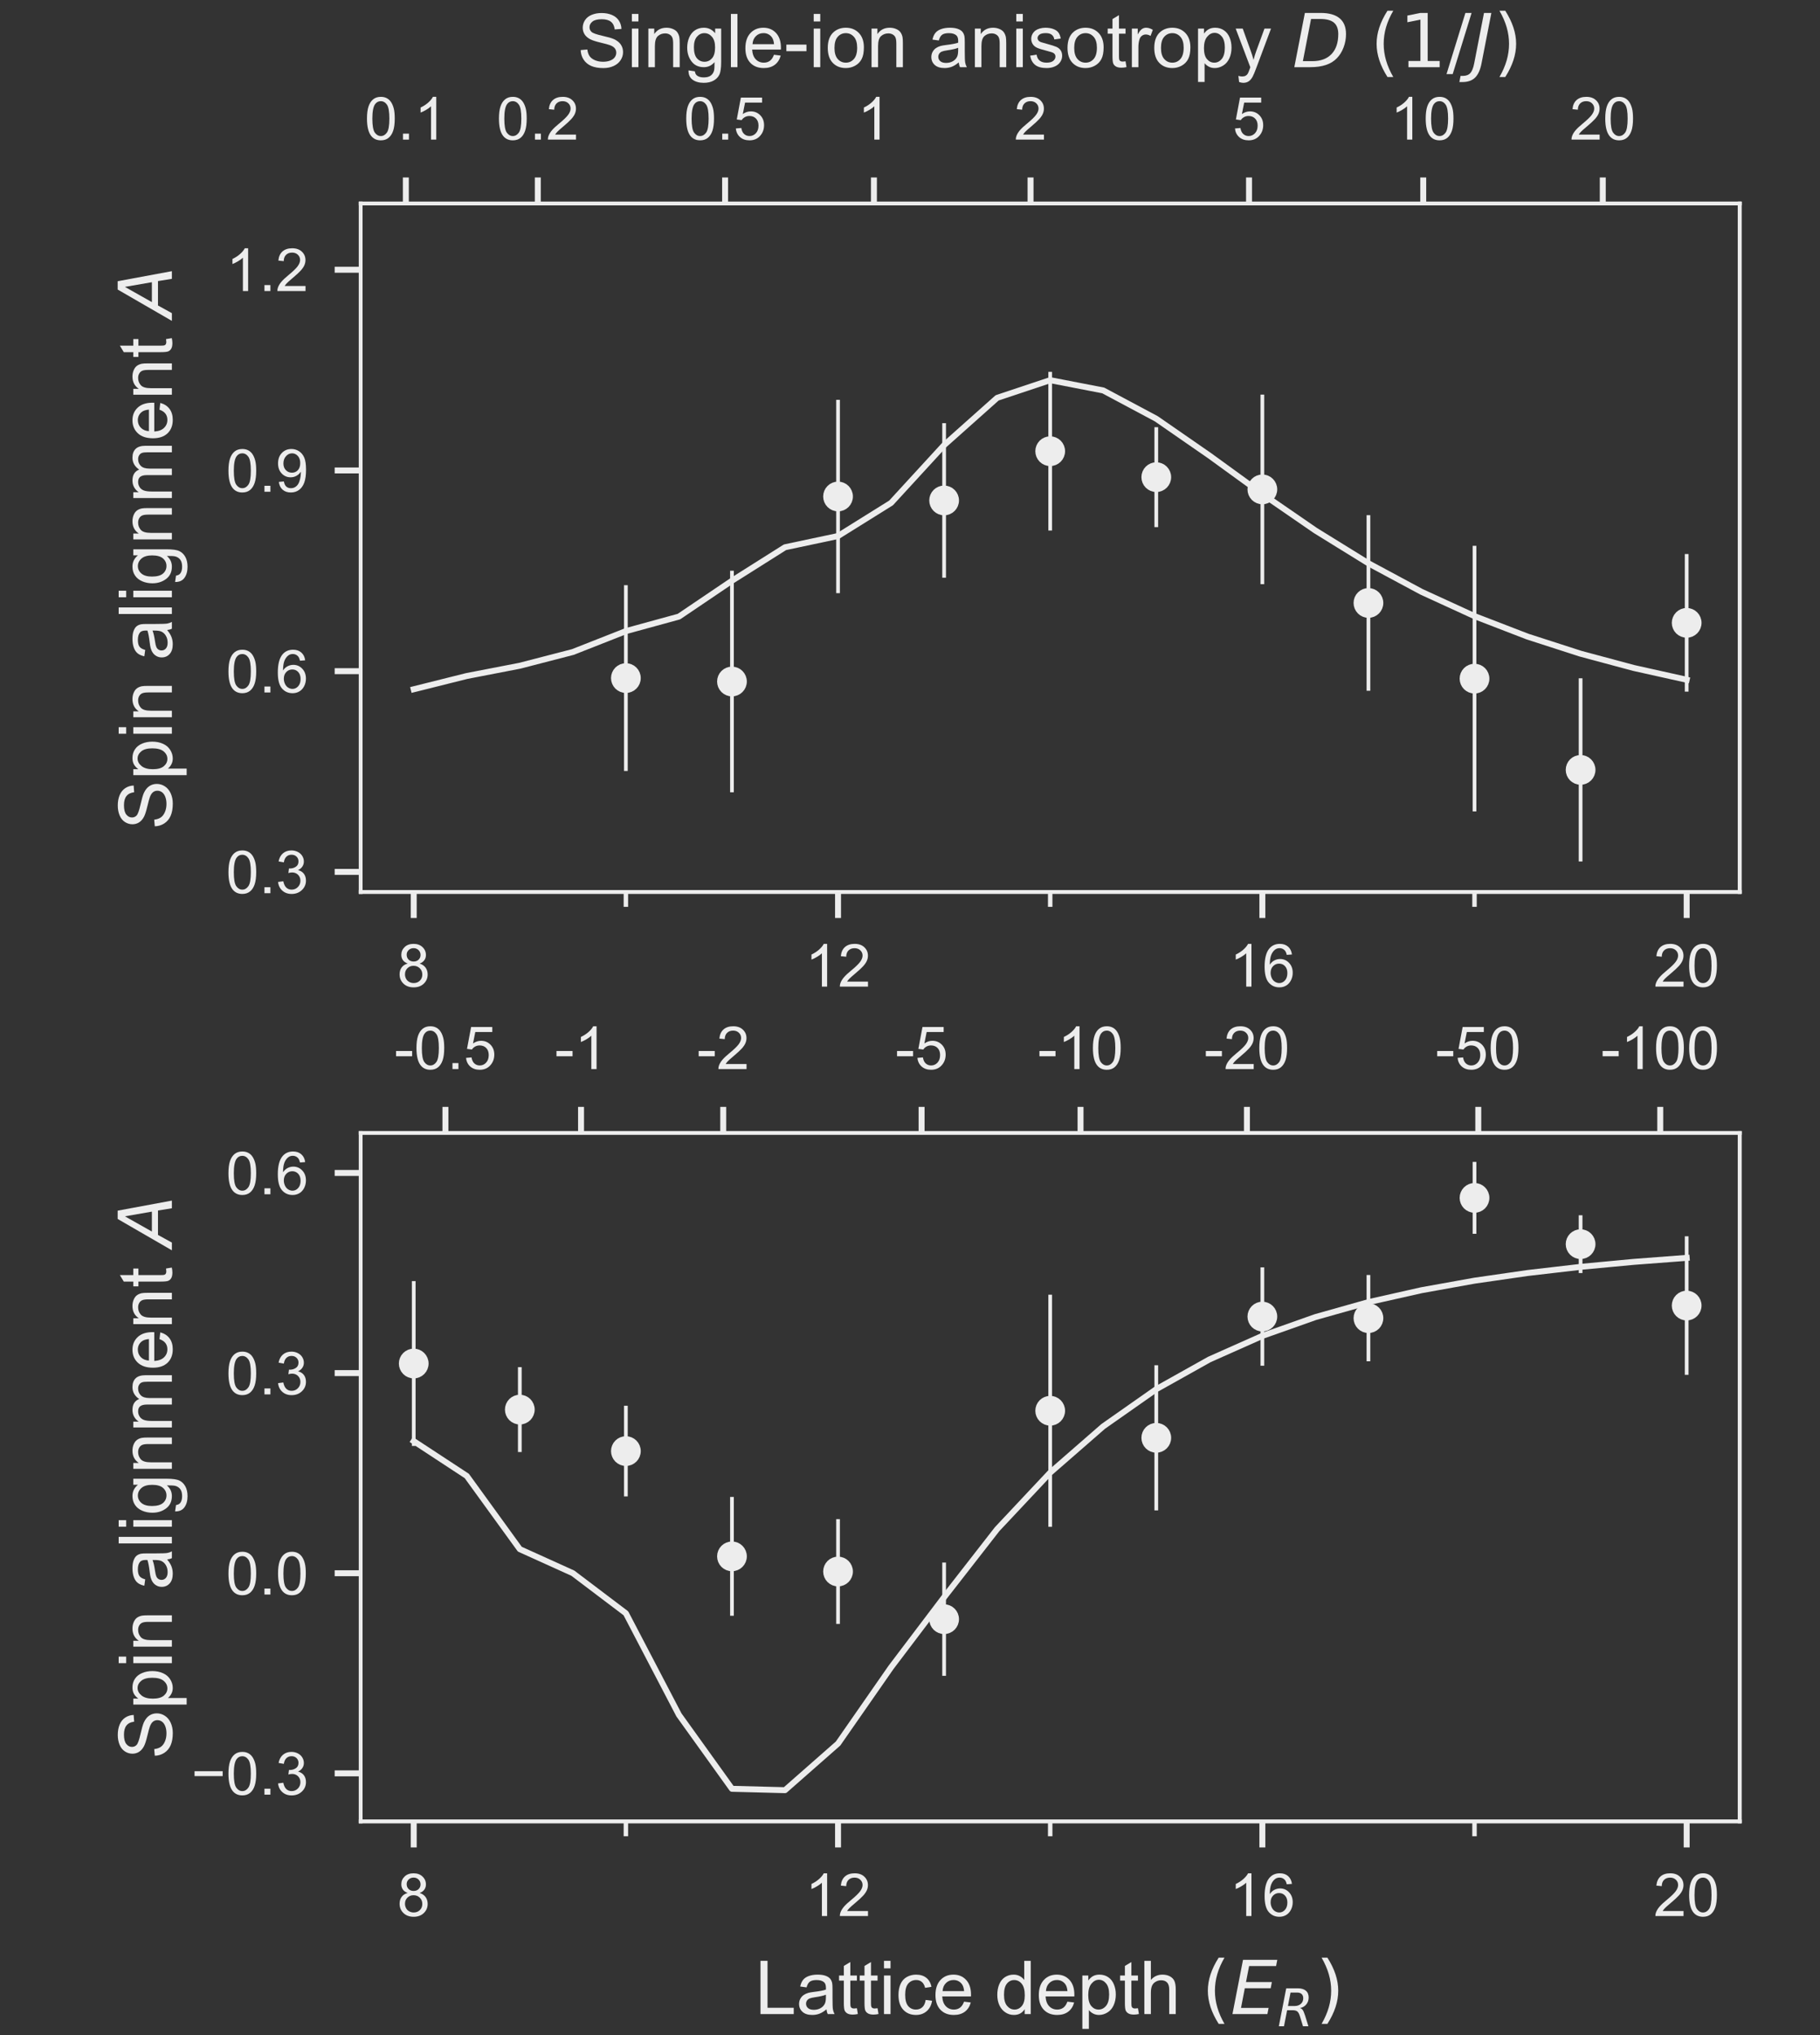 <?xml version="1.0" encoding="utf-8" standalone="no"?>
<!DOCTYPE svg PUBLIC "-//W3C//DTD SVG 1.1//EN"
  "http://www.w3.org/Graphics/SVG/1.1/DTD/svg11.dtd">
<!-- Created with matplotlib (https://matplotlib.org/) -->
<svg height="273.6pt" version="1.1" viewBox="0 0 244.8 273.6" width="244.8pt" xmlns="http://www.w3.org/2000/svg" xmlns:xlink="http://www.w3.org/1999/xlink">
 <rect x="0" y="0" width="244.8" height="273.6" fill="#333333" stroke="none"/>
 <defs>
  <style type="text/css">*{stroke-linecap:butt;stroke-linejoin:round;}</style>
 </defs>
 <g id="figure_1">
  <g id="patch_1">
   <path d="M 0 273.6 
L 244.8 273.6 
L 244.8 0 
L 0 0 
z
" style="fill:none;"/>
  </g>
  <g id="axes_1">
   <g id="patch_2">
    <path d="M 48.515 119.918 
L 234 119.918 
L 234 27.36 
L 48.515 27.36 
z
" style="fill:none;"/>
   </g>
   <g id="matplotlib.axis_1">
    <g id="xtick_1">
     <g id="line2d_1">
      <defs>
       <path d="M 0 0 
L 0 3.5 
" id="md2611f4eba" style="stroke:#ededed;stroke-width:0.8;"/>
      </defs>
      <g>
       <use style="fill:#ededed;stroke:#ededed;stroke-width:0.8;" x="55.649" xlink:href="#md2611f4eba" y="119.918"/>
      </g>
     </g>
     <g id="text_1">
      <!-- 8 -->
      <g style="fill:#ededed;" transform="translate(53.425 132.645)scale(0.08 -0.08)">
       <defs>
        <path d="M 17.672 38.812 
Q 12.203 40.828 9.562 44.531 
Q 6.938 48.25 6.938 53.422 
Q 6.938 61.234 12.547 66.547 
Q 18.172 71.875 27.484 71.875 
Q 36.859 71.875 42.578 66.422 
Q 48.297 60.984 48.297 53.172 
Q 48.297 48.188 45.672 44.5 
Q 43.062 40.828 37.75 38.812 
Q 44.344 36.672 47.781 31.875 
Q 51.219 27.094 51.219 20.453 
Q 51.219 11.281 44.719 5.031 
Q 38.234 -1.219 27.641 -1.219 
Q 17.047 -1.219 10.547 5.047 
Q 4.047 11.328 4.047 20.703 
Q 4.047 27.688 7.594 32.391 
Q 11.141 37.109 17.672 38.812 
z
M 15.922 53.719 
Q 15.922 48.641 19.188 45.406 
Q 22.469 42.188 27.688 42.188 
Q 32.766 42.188 36.016 45.375 
Q 39.266 48.578 39.266 53.219 
Q 39.266 58.062 35.906 61.359 
Q 32.562 64.656 27.594 64.656 
Q 22.562 64.656 19.234 61.422 
Q 15.922 58.203 15.922 53.719 
z
M 13.094 20.656 
Q 13.094 16.891 14.875 13.375 
Q 16.656 9.859 20.172 7.922 
Q 23.688 6 27.734 6 
Q 34.031 6 38.125 10.047 
Q 42.234 14.109 42.234 20.359 
Q 42.234 26.703 38.016 30.859 
Q 33.797 35.016 27.438 35.016 
Q 21.234 35.016 17.156 30.906 
Q 13.094 26.812 13.094 20.656 
z
" id="ArialMT-56"/>
       </defs>
       <use xlink:href="#ArialMT-56"/>
      </g>
     </g>
    </g>
    <g id="xtick_2">
     <g id="line2d_2">
      <g>
       <use style="fill:#ededed;stroke:#ededed;stroke-width:0.8;" x="112.721" xlink:href="#md2611f4eba" y="119.918"/>
      </g>
     </g>
     <g id="text_2">
      <!-- 12 -->
      <g style="fill:#ededed;" transform="translate(108.273 132.645)scale(0.08 -0.08)">
       <defs>
        <path d="M 37.25 0 
L 28.469 0 
L 28.469 56 
Q 25.297 52.984 20.141 49.953 
Q 14.984 46.922 10.891 45.406 
L 10.891 53.906 
Q 18.266 57.375 23.781 62.297 
Q 29.297 67.234 31.594 71.875 
L 37.25 71.875 
z
" id="ArialMT-49"/>
        <path d="M 50.344 8.453 
L 50.344 0 
L 3.031 0 
Q 2.938 3.172 4.047 6.109 
Q 5.859 10.938 9.828 15.625 
Q 13.812 20.312 21.344 26.469 
Q 33.016 36.031 37.109 41.625 
Q 41.219 47.219 41.219 52.203 
Q 41.219 57.422 37.469 61 
Q 33.734 64.594 27.734 64.594 
Q 21.391 64.594 17.578 60.781 
Q 13.766 56.984 13.719 50.25 
L 4.688 51.172 
Q 5.609 61.281 11.656 66.578 
Q 17.719 71.875 27.938 71.875 
Q 38.234 71.875 44.234 66.156 
Q 50.25 60.453 50.25 52 
Q 50.25 47.703 48.484 43.547 
Q 46.734 39.406 42.656 34.812 
Q 38.578 30.219 29.109 22.219 
Q 21.188 15.578 18.938 13.203 
Q 16.703 10.844 15.234 8.453 
z
" id="ArialMT-50"/>
       </defs>
       <use xlink:href="#ArialMT-49"/>
       <use x="55.615" xlink:href="#ArialMT-50"/>
      </g>
     </g>
    </g>
    <g id="xtick_3">
     <g id="line2d_3">
      <g>
       <use style="fill:#ededed;stroke:#ededed;stroke-width:0.8;" x="169.794" xlink:href="#md2611f4eba" y="119.918"/>
      </g>
     </g>
     <g id="text_3">
      <!-- 16 -->
      <g style="fill:#ededed;" transform="translate(165.345 132.645)scale(0.08 -0.08)">
       <defs>
        <path d="M 49.75 54.047 
L 41.016 53.375 
Q 39.844 58.547 37.703 60.891 
Q 34.125 64.656 28.906 64.656 
Q 24.703 64.656 21.531 62.312 
Q 17.391 59.281 14.984 53.469 
Q 12.594 47.656 12.5 36.922 
Q 15.672 41.75 20.266 44.094 
Q 24.859 46.438 29.891 46.438 
Q 38.672 46.438 44.844 39.969 
Q 51.031 33.5 51.031 23.25 
Q 51.031 16.5 48.125 10.719 
Q 45.219 4.938 40.141 1.859 
Q 35.062 -1.219 28.609 -1.219 
Q 17.625 -1.219 10.688 6.859 
Q 3.766 14.938 3.766 33.5 
Q 3.766 54.25 11.422 63.672 
Q 18.109 71.875 29.438 71.875 
Q 37.891 71.875 43.281 67.141 
Q 48.688 62.406 49.75 54.047 
z
M 13.875 23.188 
Q 13.875 18.656 15.797 14.5 
Q 17.719 10.359 21.188 8.172 
Q 24.656 6 28.469 6 
Q 34.031 6 38.031 10.484 
Q 42.047 14.984 42.047 22.703 
Q 42.047 30.125 38.078 34.391 
Q 34.125 38.672 28.125 38.672 
Q 22.172 38.672 18.016 34.391 
Q 13.875 30.125 13.875 23.188 
z
" id="ArialMT-54"/>
       </defs>
       <use xlink:href="#ArialMT-49"/>
       <use x="55.615" xlink:href="#ArialMT-54"/>
      </g>
     </g>
    </g>
    <g id="xtick_4">
     <g id="line2d_4">
      <g>
       <use style="fill:#ededed;stroke:#ededed;stroke-width:0.8;" x="226.866" xlink:href="#md2611f4eba" y="119.918"/>
      </g>
     </g>
     <g id="text_4">
      <!-- 20 -->
      <g style="fill:#ededed;" transform="translate(222.417 132.645)scale(0.08 -0.08)">
       <defs>
        <path d="M 4.156 35.297 
Q 4.156 48 6.766 55.734 
Q 9.375 63.484 14.516 67.672 
Q 19.672 71.875 27.484 71.875 
Q 33.25 71.875 37.594 69.547 
Q 41.938 67.234 44.766 62.859 
Q 47.609 58.5 49.219 52.219 
Q 50.828 45.953 50.828 35.297 
Q 50.828 22.703 48.234 14.969 
Q 45.656 7.234 40.5 3 
Q 35.359 -1.219 27.484 -1.219 
Q 17.141 -1.219 11.234 6.203 
Q 4.156 15.141 4.156 35.297 
z
M 13.188 35.297 
Q 13.188 17.672 17.312 11.828 
Q 21.438 6 27.484 6 
Q 33.547 6 37.672 11.859 
Q 41.797 17.719 41.797 35.297 
Q 41.797 52.984 37.672 58.781 
Q 33.547 64.594 27.391 64.594 
Q 21.344 64.594 17.719 59.469 
Q 13.188 52.938 13.188 35.297 
z
" id="ArialMT-48"/>
       </defs>
       <use xlink:href="#ArialMT-50"/>
       <use x="55.615" xlink:href="#ArialMT-48"/>
      </g>
     </g>
    </g>
    <g id="xtick_5">
     <g id="line2d_5">
      <defs>
       <path d="M 0 0 
L 0 2 
" id="mc5adc3b75a" style="stroke:#ededed;stroke-width:0.6;"/>
      </defs>
      <g>
       <use style="fill:#ededed;stroke:#ededed;stroke-width:0.6;" x="84.185" xlink:href="#mc5adc3b75a" y="119.918"/>
      </g>
     </g>
    </g>
    <g id="xtick_6">
     <g id="line2d_6">
      <g>
       <use style="fill:#ededed;stroke:#ededed;stroke-width:0.6;" x="141.257" xlink:href="#mc5adc3b75a" y="119.918"/>
      </g>
     </g>
    </g>
    <g id="xtick_7">
     <g id="line2d_7">
      <g>
       <use style="fill:#ededed;stroke:#ededed;stroke-width:0.6;" x="198.33" xlink:href="#mc5adc3b75a" y="119.918"/>
      </g>
     </g>
    </g>
   </g>
   <g id="matplotlib.axis_2">
    <g id="ytick_1">
     <g id="line2d_8">
      <defs>
       <path d="M 0 0 
L -3.5 0 
" id="me1b2042ae4" style="stroke:#ededed;stroke-width:0.8;"/>
      </defs>
      <g>
       <use style="fill:#ededed;stroke:#ededed;stroke-width:0.8;" x="48.515" xlink:href="#me1b2042ae4" y="117.22"/>
      </g>
     </g>
     <g id="text_5">
      <!-- 0.3 -->
      <g style="fill:#ededed;" transform="translate(30.395 120.083)scale(0.08 -0.08)">
       <defs>
        <path d="M 9.078 0 
L 9.078 10.016 
L 19.094 10.016 
L 19.094 0 
z
" id="ArialMT-46"/>
        <path d="M 4.203 18.891 
L 12.984 20.062 
Q 14.5 12.594 18.141 9.297 
Q 21.781 6 27 6 
Q 33.203 6 37.469 10.297 
Q 41.75 14.594 41.75 20.953 
Q 41.75 27 37.797 30.922 
Q 33.844 34.859 27.734 34.859 
Q 25.25 34.859 21.531 33.891 
L 22.516 41.609 
Q 23.391 41.5 23.922 41.5 
Q 29.547 41.5 34.031 44.422 
Q 38.531 47.359 38.531 53.469 
Q 38.531 58.297 35.25 61.469 
Q 31.984 64.656 26.812 64.656 
Q 21.688 64.656 18.266 61.422 
Q 14.844 58.203 13.875 51.766 
L 5.078 53.328 
Q 6.688 62.156 12.391 67.016 
Q 18.109 71.875 26.609 71.875 
Q 32.469 71.875 37.391 69.359 
Q 42.328 66.844 44.938 62.5 
Q 47.562 58.156 47.562 53.266 
Q 47.562 48.641 45.062 44.828 
Q 42.578 41.016 37.703 38.766 
Q 44.047 37.312 47.562 32.688 
Q 51.078 28.078 51.078 21.141 
Q 51.078 11.766 44.234 5.25 
Q 37.406 -1.266 26.953 -1.266 
Q 17.531 -1.266 11.297 4.344 
Q 5.078 9.969 4.203 18.891 
z
" id="ArialMT-51"/>
       </defs>
       <use xlink:href="#ArialMT-48"/>
       <use x="55.615" xlink:href="#ArialMT-46"/>
       <use x="83.398" xlink:href="#ArialMT-51"/>
      </g>
     </g>
    </g>
    <g id="ytick_2">
     <g id="line2d_9">
      <g>
       <use style="fill:#ededed;stroke:#ededed;stroke-width:0.8;" x="48.515" xlink:href="#me1b2042ae4" y="90.235"/>
      </g>
     </g>
     <g id="text_6">
      <!-- 0.6 -->
      <g style="fill:#ededed;" transform="translate(30.395 93.098)scale(0.08 -0.08)">
       <use xlink:href="#ArialMT-48"/>
       <use x="55.615" xlink:href="#ArialMT-46"/>
       <use x="83.398" xlink:href="#ArialMT-54"/>
      </g>
     </g>
    </g>
    <g id="ytick_3">
     <g id="line2d_10">
      <g>
       <use style="fill:#ededed;stroke:#ededed;stroke-width:0.8;" x="48.515" xlink:href="#me1b2042ae4" y="63.25"/>
      </g>
     </g>
     <g id="text_7">
      <!-- 0.9 -->
      <g style="fill:#ededed;" transform="translate(30.395 66.113)scale(0.08 -0.08)">
       <defs>
        <path d="M 5.469 16.547 
L 13.922 17.328 
Q 14.984 11.375 18.016 8.688 
Q 21.047 6 25.781 6 
Q 29.828 6 32.875 7.859 
Q 35.938 9.719 37.891 12.812 
Q 39.844 15.922 41.156 21.188 
Q 42.484 26.469 42.484 31.938 
Q 42.484 32.516 42.438 33.688 
Q 39.797 29.5 35.234 26.875 
Q 30.672 24.266 25.344 24.266 
Q 16.453 24.266 10.297 30.703 
Q 4.156 37.156 4.156 47.703 
Q 4.156 58.594 10.578 65.234 
Q 17 71.875 26.656 71.875 
Q 33.641 71.875 39.422 68.109 
Q 45.219 64.359 48.219 57.391 
Q 51.219 50.438 51.219 37.25 
Q 51.219 23.531 48.234 15.406 
Q 45.266 7.281 39.375 3.031 
Q 33.5 -1.219 25.594 -1.219 
Q 17.188 -1.219 11.859 3.438 
Q 6.547 8.109 5.469 16.547 
z
M 41.453 48.141 
Q 41.453 55.719 37.422 60.156 
Q 33.406 64.594 27.734 64.594 
Q 21.875 64.594 17.531 59.812 
Q 13.188 55.031 13.188 47.406 
Q 13.188 40.578 17.312 36.297 
Q 21.438 32.031 27.484 32.031 
Q 33.594 32.031 37.516 36.297 
Q 41.453 40.578 41.453 48.141 
z
" id="ArialMT-57"/>
       </defs>
       <use xlink:href="#ArialMT-48"/>
       <use x="55.615" xlink:href="#ArialMT-46"/>
       <use x="83.398" xlink:href="#ArialMT-57"/>
      </g>
     </g>
    </g>
    <g id="ytick_4">
     <g id="line2d_11">
      <g>
       <use style="fill:#ededed;stroke:#ededed;stroke-width:0.8;" x="48.515" xlink:href="#me1b2042ae4" y="36.265"/>
      </g>
     </g>
     <g id="text_8">
      <!-- 1.2 -->
      <g style="fill:#ededed;" transform="translate(30.395 39.128)scale(0.08 -0.08)">
       <use xlink:href="#ArialMT-49"/>
       <use x="55.615" xlink:href="#ArialMT-46"/>
       <use x="83.398" xlink:href="#ArialMT-50"/>
      </g>
     </g>
    </g>
    <g id="text_9">
     <!-- Spin alignment $A$ -->
     <g style="fill:#ededed;" transform="translate(23.129 111.539)rotate(-90)scale(0.1 -0.1)">
      <defs>
       <path d="M 4.5 23 
L 13.422 23.781 
Q 14.062 18.406 16.375 14.969 
Q 18.703 11.531 23.578 9.406 
Q 28.469 7.281 34.578 7.281 
Q 39.984 7.281 44.141 8.891 
Q 48.297 10.5 50.312 13.297 
Q 52.344 16.109 52.344 19.438 
Q 52.344 22.797 50.391 25.312 
Q 48.438 27.828 43.953 29.547 
Q 41.062 30.672 31.203 33.031 
Q 21.344 35.406 17.391 37.5 
Q 12.25 40.188 9.734 44.156 
Q 7.234 48.141 7.234 53.078 
Q 7.234 58.5 10.297 63.203 
Q 13.375 67.922 19.281 70.359 
Q 25.203 72.797 32.422 72.797 
Q 40.375 72.797 46.453 70.234 
Q 52.547 67.672 55.812 62.688 
Q 59.078 57.719 59.328 51.422 
L 50.25 50.734 
Q 49.516 57.516 45.281 60.984 
Q 41.062 64.453 32.812 64.453 
Q 24.219 64.453 20.281 61.297 
Q 16.359 58.156 16.359 53.719 
Q 16.359 49.859 19.141 47.359 
Q 21.875 44.875 33.422 42.266 
Q 44.969 39.656 49.266 37.703 
Q 55.516 34.812 58.484 30.391 
Q 61.469 25.984 61.469 20.219 
Q 61.469 14.5 58.203 9.438 
Q 54.938 4.391 48.797 1.578 
Q 42.672 -1.219 35.016 -1.219 
Q 25.297 -1.219 18.719 1.609 
Q 12.156 4.438 8.422 10.125 
Q 4.688 15.828 4.5 23 
z
" id="ArialMT-83"/>
       <path d="M 6.594 -19.875 
L 6.594 51.859 
L 14.594 51.859 
L 14.594 45.125 
Q 17.438 49.078 21 51.047 
Q 24.562 53.031 29.641 53.031 
Q 36.281 53.031 41.359 49.609 
Q 46.438 46.188 49.016 39.953 
Q 51.609 33.734 51.609 26.312 
Q 51.609 18.359 48.75 11.984 
Q 45.906 5.609 40.453 2.219 
Q 35.016 -1.172 29 -1.172 
Q 24.609 -1.172 21.109 0.688 
Q 17.625 2.547 15.375 5.375 
L 15.375 -19.875 
z
M 14.547 25.641 
Q 14.547 15.625 18.594 10.844 
Q 22.656 6.062 28.422 6.062 
Q 34.281 6.062 38.453 11.016 
Q 42.625 15.969 42.625 26.375 
Q 42.625 36.281 38.547 41.203 
Q 34.469 46.141 28.812 46.141 
Q 23.188 46.141 18.859 40.891 
Q 14.547 35.641 14.547 25.641 
z
" id="ArialMT-112"/>
       <path d="M 6.641 61.469 
L 6.641 71.578 
L 15.438 71.578 
L 15.438 61.469 
z
M 6.641 0 
L 6.641 51.859 
L 15.438 51.859 
L 15.438 0 
z
" id="ArialMT-105"/>
       <path d="M 6.594 0 
L 6.594 51.859 
L 14.5 51.859 
L 14.5 44.484 
Q 20.219 53.031 31 53.031 
Q 35.688 53.031 39.625 51.344 
Q 43.562 49.656 45.516 46.922 
Q 47.469 44.188 48.25 40.438 
Q 48.734 37.984 48.734 31.891 
L 48.734 0 
L 39.938 0 
L 39.938 31.547 
Q 39.938 36.922 38.906 39.578 
Q 37.891 42.234 35.281 43.812 
Q 32.672 45.406 29.156 45.406 
Q 23.531 45.406 19.453 41.844 
Q 15.375 38.281 15.375 28.328 
L 15.375 0 
z
" id="ArialMT-110"/>
       <path id="ArialMT-32"/>
       <path d="M 40.438 6.391 
Q 35.547 2.25 31.031 0.531 
Q 26.516 -1.172 21.344 -1.172 
Q 12.797 -1.172 8.203 3 
Q 3.609 7.172 3.609 13.672 
Q 3.609 17.484 5.344 20.625 
Q 7.078 23.781 9.891 25.688 
Q 12.703 27.594 16.219 28.562 
Q 18.797 29.25 24.031 29.891 
Q 34.672 31.156 39.703 32.906 
Q 39.75 34.719 39.75 35.203 
Q 39.75 40.578 37.25 42.781 
Q 33.891 45.75 27.25 45.75 
Q 21.047 45.75 18.094 43.578 
Q 15.141 41.406 13.719 35.891 
L 5.125 37.062 
Q 6.297 42.578 8.984 45.969 
Q 11.672 49.359 16.75 51.188 
Q 21.828 53.031 28.516 53.031 
Q 35.156 53.031 39.297 51.469 
Q 43.453 49.906 45.406 47.531 
Q 47.359 45.172 48.141 41.547 
Q 48.578 39.312 48.578 33.453 
L 48.578 21.734 
Q 48.578 9.469 49.141 6.219 
Q 49.703 2.984 51.375 0 
L 42.188 0 
Q 40.828 2.734 40.438 6.391 
z
M 39.703 26.031 
Q 34.906 24.078 25.344 22.703 
Q 19.922 21.922 17.672 20.938 
Q 15.438 19.969 14.203 18.094 
Q 12.984 16.219 12.984 13.922 
Q 12.984 10.406 15.641 8.062 
Q 18.312 5.719 23.438 5.719 
Q 28.516 5.719 32.469 7.938 
Q 36.422 10.156 38.281 14.016 
Q 39.703 17 39.703 22.797 
z
" id="ArialMT-97"/>
       <path d="M 6.391 0 
L 6.391 71.578 
L 15.188 71.578 
L 15.188 0 
z
" id="ArialMT-108"/>
       <path d="M 4.984 -4.297 
L 13.531 -5.562 
Q 14.062 -9.516 16.5 -11.328 
Q 19.781 -13.766 25.438 -13.766 
Q 31.547 -13.766 34.859 -11.328 
Q 38.188 -8.891 39.359 -4.5 
Q 40.047 -1.812 39.984 6.781 
Q 34.234 0 25.641 0 
Q 14.938 0 9.078 7.719 
Q 3.219 15.438 3.219 26.219 
Q 3.219 33.641 5.906 39.906 
Q 8.594 46.188 13.688 49.609 
Q 18.797 53.031 25.688 53.031 
Q 34.859 53.031 40.828 45.609 
L 40.828 51.859 
L 48.922 51.859 
L 48.922 7.031 
Q 48.922 -5.078 46.453 -10.125 
Q 44 -15.188 38.641 -18.109 
Q 33.297 -21.047 25.484 -21.047 
Q 16.219 -21.047 10.5 -16.875 
Q 4.781 -12.703 4.984 -4.297 
z
M 12.25 26.859 
Q 12.25 16.656 16.297 11.969 
Q 20.359 7.281 26.469 7.281 
Q 32.516 7.281 36.609 11.938 
Q 40.719 16.609 40.719 26.562 
Q 40.719 36.078 36.5 40.906 
Q 32.281 45.75 26.312 45.75 
Q 20.453 45.75 16.344 40.984 
Q 12.25 36.234 12.25 26.859 
z
" id="ArialMT-103"/>
       <path d="M 6.594 0 
L 6.594 51.859 
L 14.453 51.859 
L 14.453 44.578 
Q 16.891 48.391 20.938 50.703 
Q 25 53.031 30.172 53.031 
Q 35.938 53.031 39.625 50.641 
Q 43.312 48.25 44.828 43.953 
Q 50.984 53.031 60.844 53.031 
Q 68.562 53.031 72.703 48.75 
Q 76.859 44.484 76.859 35.594 
L 76.859 0 
L 68.109 0 
L 68.109 32.672 
Q 68.109 37.938 67.25 40.25 
Q 66.406 42.578 64.156 43.984 
Q 61.922 45.406 58.891 45.406 
Q 53.422 45.406 49.797 41.766 
Q 46.188 38.141 46.188 30.125 
L 46.188 0 
L 37.406 0 
L 37.406 33.688 
Q 37.406 39.547 35.25 42.469 
Q 33.109 45.406 28.219 45.406 
Q 24.516 45.406 21.359 43.453 
Q 18.219 41.5 16.797 37.734 
Q 15.375 33.984 15.375 26.906 
L 15.375 0 
z
" id="ArialMT-109"/>
       <path d="M 42.094 16.703 
L 51.172 15.578 
Q 49.031 7.625 43.219 3.219 
Q 37.406 -1.172 28.375 -1.172 
Q 17 -1.172 10.328 5.828 
Q 3.656 12.844 3.656 25.484 
Q 3.656 38.578 10.391 45.797 
Q 17.141 53.031 27.875 53.031 
Q 38.281 53.031 44.875 45.953 
Q 51.469 38.875 51.469 26.031 
Q 51.469 25.25 51.422 23.688 
L 12.75 23.688 
Q 13.234 15.141 17.578 10.594 
Q 21.922 6.062 28.422 6.062 
Q 33.25 6.062 36.672 8.594 
Q 40.094 11.141 42.094 16.703 
z
M 13.234 30.906 
L 42.188 30.906 
Q 41.609 37.453 38.875 40.719 
Q 34.672 45.797 27.984 45.797 
Q 21.922 45.797 17.797 41.75 
Q 13.672 37.703 13.234 30.906 
z
" id="ArialMT-101"/>
       <path d="M 25.781 7.859 
L 27.047 0.094 
Q 23.344 -0.688 20.406 -0.688 
Q 15.625 -0.688 12.984 0.828 
Q 10.359 2.344 9.281 4.812 
Q 8.203 7.281 8.203 15.188 
L 8.203 45.016 
L 1.766 45.016 
L 1.766 51.859 
L 8.203 51.859 
L 8.203 64.703 
L 16.938 69.969 
L 16.938 51.859 
L 25.781 51.859 
L 25.781 45.016 
L 16.938 45.016 
L 16.938 14.703 
Q 16.938 10.938 17.406 9.859 
Q 17.875 8.797 18.922 8.156 
Q 19.969 7.516 21.922 7.516 
Q 23.391 7.516 25.781 7.859 
z
" id="ArialMT-116"/>
       <path d="M 36.812 72.906 
L 48 72.906 
L 61.531 0 
L 51.219 0 
L 48.188 18.703 
L 15.375 18.703 
L 5.078 0 
L -5.328 0 
z
M 40.375 63.188 
L 19.922 26.906 
L 46.688 26.906 
z
" id="DejaVuSans-Oblique-65"/>
      </defs>
      <use transform="translate(0 0.094)" xlink:href="#ArialMT-83"/>
      <use transform="translate(66.699 0.094)" xlink:href="#ArialMT-112"/>
      <use transform="translate(122.314 0.094)" xlink:href="#ArialMT-105"/>
      <use transform="translate(144.531 0.094)" xlink:href="#ArialMT-110"/>
      <use transform="translate(200.146 0.094)" xlink:href="#ArialMT-32"/>
      <use transform="translate(227.93 0.094)" xlink:href="#ArialMT-97"/>
      <use transform="translate(283.545 0.094)" xlink:href="#ArialMT-108"/>
      <use transform="translate(305.762 0.094)" xlink:href="#ArialMT-105"/>
      <use transform="translate(327.979 0.094)" xlink:href="#ArialMT-103"/>
      <use transform="translate(383.594 0.094)" xlink:href="#ArialMT-110"/>
      <use transform="translate(439.209 0.094)" xlink:href="#ArialMT-109"/>
      <use transform="translate(522.51 0.094)" xlink:href="#ArialMT-101"/>
      <use transform="translate(578.125 0.094)" xlink:href="#ArialMT-110"/>
      <use transform="translate(633.74 0.094)" xlink:href="#ArialMT-116"/>
      <use transform="translate(661.523 0.094)" xlink:href="#ArialMT-32"/>
      <use transform="translate(689.307 0.094)" xlink:href="#DejaVuSans-Oblique-65"/>
     </g>
    </g>
   </g>
   <g id="LineCollection_1">
    <path clip-path="url(#pc7be6db93d)" d="M 84.185 103.653 
L 84.185 78.673 
" style="fill:none;stroke:#ededed;stroke-width:0.5;"/>
    <path clip-path="url(#pc7be6db93d)" d="M 98.453 106.519 
L 98.453 76.729 
" style="fill:none;stroke:#ededed;stroke-width:0.5;"/>
    <path clip-path="url(#pc7be6db93d)" d="M 112.721 79.748 
L 112.721 53.749 
" style="fill:none;stroke:#ededed;stroke-width:0.5;"/>
    <path clip-path="url(#pc7be6db93d)" d="M 126.989 77.671 
L 126.989 56.889 
" style="fill:none;stroke:#ededed;stroke-width:0.5;"/>
    <path clip-path="url(#pc7be6db93d)" d="M 141.257 71.327 
L 141.257 49.992 
" style="fill:none;stroke:#ededed;stroke-width:0.5;"/>
    <path clip-path="url(#pc7be6db93d)" d="M 155.526 70.866 
L 155.526 57.434 
" style="fill:none;stroke:#ededed;stroke-width:0.5;"/>
    <path clip-path="url(#pc7be6db93d)" d="M 169.794 78.538 
L 169.794 53.05 
" style="fill:none;stroke:#ededed;stroke-width:0.5;"/>
    <path clip-path="url(#pc7be6db93d)" d="M 184.062 92.864 
L 184.062 69.26 
" style="fill:none;stroke:#ededed;stroke-width:0.5;"/>
    <path clip-path="url(#pc7be6db93d)" d="M 198.33 109.092 
L 198.33 73.384 
" style="fill:none;stroke:#ededed;stroke-width:0.5;"/>
    <path clip-path="url(#pc7be6db93d)" d="M 212.598 115.82 
L 212.598 91.19 
" style="fill:none;stroke:#ededed;stroke-width:0.5;"/>
    <path clip-path="url(#pc7be6db93d)" d="M 226.866 92.988 
L 226.866 74.484 
" style="fill:none;stroke:#ededed;stroke-width:0.5;"/>
    <path clip-path="url(#pc7be6db93d)" style="fill:none;stroke:#ededed;stroke-width:0.5;"/>
   </g>
   <g id="line2d_12">
    <path clip-path="url(#pc7be6db93d)" d="M 55.649 92.667 
L 62.783 90.884 
L 69.917 89.503 
L 77.051 87.657 
L 84.185 84.849 
L 91.319 82.896 
L 98.453 78.076 
L 105.587 73.575 
L 112.721 72.062 
L 119.855 67.612 
L 126.989 59.842 
L 134.123 53.488 
L 141.257 51.11 
L 148.392 52.493 
L 155.526 56.301 
L 162.66 61.238 
L 169.794 66.413 
L 176.928 71.322 
L 184.062 75.731 
L 191.196 79.564 
L 198.33 82.833 
L 205.464 85.585 
L 212.598 87.886 
L 219.732 89.8 
L 226.866 91.388 
" style="fill:none;stroke:#ededed;stroke-linecap:square;stroke-width:0.8;"/>
   </g>
   <g id="line2d_13">
    <defs>
     <path d="M 0 1.5 
C 0.398 1.5 0.779 1.342 1.061 1.061 
C 1.342 0.779 1.5 0.398 1.5 0 
C 1.5 -0.398 1.342 -0.779 1.061 -1.061 
C 0.779 -1.342 0.398 -1.5 0 -1.5 
C -0.398 -1.5 -0.779 -1.342 -1.061 -1.061 
C -1.342 -0.779 -1.5 -0.398 -1.5 0 
C -1.5 0.398 -1.342 0.779 -1.061 1.061 
C -0.779 1.342 -0.398 1.5 0 1.5 
z
" id="m49611da7a4" style="stroke:#ededed;"/>
    </defs>
    <g clip-path="url(#pc7be6db93d)">
     <use style="fill:#ededed;stroke:#ededed;" x="84.185" xlink:href="#m49611da7a4" y="91.163"/>
     <use style="fill:#ededed;stroke:#ededed;" x="98.453" xlink:href="#m49611da7a4" y="91.624"/>
     <use style="fill:#ededed;stroke:#ededed;" x="112.721" xlink:href="#m49611da7a4" y="66.748"/>
     <use style="fill:#ededed;stroke:#ededed;" x="126.989" xlink:href="#m49611da7a4" y="67.28"/>
     <use style="fill:#ededed;stroke:#ededed;" x="141.257" xlink:href="#m49611da7a4" y="60.66"/>
     <use style="fill:#ededed;stroke:#ededed;" x="155.526" xlink:href="#m49611da7a4" y="64.15"/>
     <use style="fill:#ededed;stroke:#ededed;" x="169.794" xlink:href="#m49611da7a4" y="65.794"/>
     <use style="fill:#ededed;stroke:#ededed;" x="184.062" xlink:href="#m49611da7a4" y="81.062"/>
     <use style="fill:#ededed;stroke:#ededed;" x="198.33" xlink:href="#m49611da7a4" y="91.238"/>
     <use style="fill:#ededed;stroke:#ededed;" x="212.598" xlink:href="#m49611da7a4" y="103.505"/>
     <use style="fill:#ededed;stroke:#ededed;" x="226.866" xlink:href="#m49611da7a4" y="83.736"/>
     <use style="fill:#ededed;stroke:#ededed;" x="298.206" xlink:href="#m49611da7a4" y="90.643"/>
    </g>
   </g>
   <g id="patch_3">
    <path d="M 48.515 119.918 
L 48.515 27.36 
" style="fill:none;stroke:#ededed;stroke-linecap:square;stroke-linejoin:miter;stroke-width:0.5;"/>
   </g>
   <g id="patch_4">
    <path d="M 234 119.918 
L 234 27.36 
" style="fill:none;stroke:#ededed;stroke-linecap:square;stroke-linejoin:miter;stroke-width:0.5;"/>
   </g>
   <g id="patch_5">
    <path d="M 48.515 119.918 
L 234 119.918 
" style="fill:none;stroke:#ededed;stroke-linecap:square;stroke-linejoin:miter;stroke-width:0.5;"/>
   </g>
   <g id="patch_6">
    <path d="M 48.515 27.36 
L 234 27.36 
" style="fill:none;stroke:#ededed;stroke-linecap:square;stroke-linejoin:miter;stroke-width:0.5;"/>
   </g>
  </g>
  <g id="axes_2">
   <g id="patch_7">
    <path d="M 48.515 244.872 
L 234 244.872 
L 234 152.314 
L 48.515 152.314 
z
" style="fill:none;"/>
   </g>
   <g id="matplotlib.axis_3">
    <g id="xtick_8">
     <g id="line2d_14">
      <g>
       <use style="fill:#ededed;stroke:#ededed;stroke-width:0.8;" x="55.649" xlink:href="#md2611f4eba" y="244.872"/>
      </g>
     </g>
     <g id="text_10">
      <!-- 8 -->
      <g style="fill:#ededed;" transform="translate(53.425 257.598)scale(0.08 -0.08)">
       <use xlink:href="#ArialMT-56"/>
      </g>
     </g>
    </g>
    <g id="xtick_9">
     <g id="line2d_15">
      <g>
       <use style="fill:#ededed;stroke:#ededed;stroke-width:0.8;" x="112.721" xlink:href="#md2611f4eba" y="244.872"/>
      </g>
     </g>
     <g id="text_11">
      <!-- 12 -->
      <g style="fill:#ededed;" transform="translate(108.273 257.598)scale(0.08 -0.08)">
       <use xlink:href="#ArialMT-49"/>
       <use x="55.615" xlink:href="#ArialMT-50"/>
      </g>
     </g>
    </g>
    <g id="xtick_10">
     <g id="line2d_16">
      <g>
       <use style="fill:#ededed;stroke:#ededed;stroke-width:0.8;" x="169.794" xlink:href="#md2611f4eba" y="244.872"/>
      </g>
     </g>
     <g id="text_12">
      <!-- 16 -->
      <g style="fill:#ededed;" transform="translate(165.345 257.598)scale(0.08 -0.08)">
       <use xlink:href="#ArialMT-49"/>
       <use x="55.615" xlink:href="#ArialMT-54"/>
      </g>
     </g>
    </g>
    <g id="xtick_11">
     <g id="line2d_17">
      <g>
       <use style="fill:#ededed;stroke:#ededed;stroke-width:0.8;" x="226.866" xlink:href="#md2611f4eba" y="244.872"/>
      </g>
     </g>
     <g id="text_13">
      <!-- 20 -->
      <g style="fill:#ededed;" transform="translate(222.417 257.598)scale(0.08 -0.08)">
       <use xlink:href="#ArialMT-50"/>
       <use x="55.615" xlink:href="#ArialMT-48"/>
      </g>
     </g>
    </g>
    <g id="xtick_12">
     <g id="line2d_18">
      <g>
       <use style="fill:#ededed;stroke:#ededed;stroke-width:0.6;" x="84.185" xlink:href="#mc5adc3b75a" y="244.872"/>
      </g>
     </g>
    </g>
    <g id="xtick_13">
     <g id="line2d_19">
      <g>
       <use style="fill:#ededed;stroke:#ededed;stroke-width:0.6;" x="141.257" xlink:href="#mc5adc3b75a" y="244.872"/>
      </g>
     </g>
    </g>
    <g id="xtick_14">
     <g id="line2d_20">
      <g>
       <use style="fill:#ededed;stroke:#ededed;stroke-width:0.6;" x="198.33" xlink:href="#mc5adc3b75a" y="244.872"/>
      </g>
     </g>
    </g>
    <g id="text_14">
     <!-- Lattice depth $\left( E_R \right)$ -->
     <g style="fill:#ededed;" transform="translate(101.558 270.788)scale(0.1 -0.1)">
      <defs>
       <path d="M 7.328 0 
L 7.328 71.578 
L 16.797 71.578 
L 16.797 8.453 
L 52.047 8.453 
L 52.047 0 
z
" id="ArialMT-76"/>
       <path d="M 40.438 19 
L 49.078 17.875 
Q 47.656 8.938 41.812 3.875 
Q 35.984 -1.172 27.484 -1.172 
Q 16.844 -1.172 10.375 5.781 
Q 3.906 12.75 3.906 25.734 
Q 3.906 34.125 6.688 40.422 
Q 9.469 46.734 15.156 49.875 
Q 20.844 53.031 27.547 53.031 
Q 35.984 53.031 41.359 48.75 
Q 46.734 44.484 48.25 36.625 
L 39.703 35.297 
Q 38.484 40.531 35.375 43.156 
Q 32.281 45.797 27.875 45.797 
Q 21.234 45.797 17.078 41.031 
Q 12.938 36.281 12.938 25.984 
Q 12.938 15.531 16.938 10.797 
Q 20.953 6.062 27.391 6.062 
Q 32.562 6.062 36.031 9.234 
Q 39.5 12.406 40.438 19 
z
" id="ArialMT-99"/>
       <path d="M 40.234 0 
L 40.234 6.547 
Q 35.297 -1.172 25.734 -1.172 
Q 19.531 -1.172 14.328 2.25 
Q 9.125 5.672 6.266 11.797 
Q 3.422 17.922 3.422 25.875 
Q 3.422 33.641 6 39.969 
Q 8.594 46.297 13.766 49.656 
Q 18.953 53.031 25.344 53.031 
Q 30.031 53.031 33.688 51.047 
Q 37.359 49.078 39.656 45.906 
L 39.656 71.578 
L 48.391 71.578 
L 48.391 0 
z
M 12.453 25.875 
Q 12.453 15.922 16.641 10.984 
Q 20.844 6.062 26.562 6.062 
Q 32.328 6.062 36.344 10.766 
Q 40.375 15.484 40.375 25.141 
Q 40.375 35.797 36.266 40.766 
Q 32.172 45.75 26.172 45.75 
Q 20.312 45.75 16.375 40.969 
Q 12.453 36.188 12.453 25.875 
z
" id="ArialMT-100"/>
       <path d="M 6.594 0 
L 6.594 71.578 
L 15.375 71.578 
L 15.375 45.906 
Q 21.531 53.031 30.906 53.031 
Q 36.672 53.031 40.922 50.75 
Q 45.172 48.484 47 44.484 
Q 48.828 40.484 48.828 32.859 
L 48.828 0 
L 40.047 0 
L 40.047 32.859 
Q 40.047 39.453 37.188 42.453 
Q 34.328 45.453 29.109 45.453 
Q 25.203 45.453 21.75 43.422 
Q 18.312 41.406 16.844 37.938 
Q 15.375 34.469 15.375 28.375 
L 15.375 0 
z
" id="ArialMT-104"/>
       <path d="M 31 75.875 
Q 24.469 64.656 21.281 53.656 
Q 18.109 42.672 18.109 31.391 
Q 18.109 20.125 21.312 9.062 
Q 24.516 -2 31 -13.188 
L 23.188 -13.188 
Q 15.875 -1.703 12.234 9.375 
Q 8.594 20.453 8.594 31.391 
Q 8.594 42.281 12.203 53.312 
Q 15.828 64.359 23.188 75.875 
z
" id="DejaVuSans-40"/>
       <path d="M 16.891 72.906 
L 62.984 72.906 
L 61.375 64.594 
L 25.094 64.594 
L 20.906 43.016 
L 55.719 43.016 
L 54.109 34.719 
L 19.281 34.719 
L 14.203 8.297 
L 51.312 8.297 
L 49.703 0 
L 2.688 0 
z
" id="DejaVuSans-Oblique-69"/>
       <path d="M 25.203 64.797 
L 20.219 38.922 
L 32.906 38.922 
Q 40.375 38.922 44.984 43.047 
Q 49.609 47.172 49.609 53.812 
Q 49.609 59.125 46.5 61.953 
Q 43.406 64.797 37.594 64.797 
z
M 43.312 35.016 
Q 46.438 34.281 48.516 31.391 
Q 50.594 28.516 53.328 19.922 
L 59.516 0 
L 49.125 0 
L 43.406 18.703 
Q 41.219 25.922 38.328 28.359 
Q 35.453 30.812 29.5 30.812 
L 18.609 30.812 
L 12.594 0 
L 2.688 0 
L 16.891 72.906 
L 39.109 72.906 
Q 49.219 72.906 54.609 68.328 
Q 60.016 63.766 60.016 55.172 
Q 60.016 47.562 55.422 41.984 
Q 50.828 36.422 43.312 35.016 
z
" id="DejaVuSans-Oblique-82"/>
       <path d="M 8.016 75.875 
L 15.828 75.875 
Q 23.141 64.359 26.781 53.312 
Q 30.422 42.281 30.422 31.391 
Q 30.422 20.453 26.781 9.375 
Q 23.141 -1.703 15.828 -13.188 
L 8.016 -13.188 
Q 14.5 -2 17.703 9.062 
Q 20.906 20.125 20.906 31.391 
Q 20.906 42.672 17.703 53.656 
Q 14.5 64.656 8.016 75.875 
z
" id="DejaVuSans-41"/>
      </defs>
      <use transform="translate(0 0.125)" xlink:href="#ArialMT-76"/>
      <use transform="translate(55.615 0.125)" xlink:href="#ArialMT-97"/>
      <use transform="translate(111.23 0.125)" xlink:href="#ArialMT-116"/>
      <use transform="translate(139.014 0.125)" xlink:href="#ArialMT-116"/>
      <use transform="translate(166.797 0.125)" xlink:href="#ArialMT-105"/>
      <use transform="translate(189.014 0.125)" xlink:href="#ArialMT-99"/>
      <use transform="translate(239.014 0.125)" xlink:href="#ArialMT-101"/>
      <use transform="translate(294.629 0.125)" xlink:href="#ArialMT-32"/>
      <use transform="translate(322.412 0.125)" xlink:href="#ArialMT-100"/>
      <use transform="translate(378.027 0.125)" xlink:href="#ArialMT-101"/>
      <use transform="translate(433.643 0.125)" xlink:href="#ArialMT-112"/>
      <use transform="translate(489.258 0.125)" xlink:href="#ArialMT-116"/>
      <use transform="translate(517.041 0.125)" xlink:href="#ArialMT-104"/>
      <use transform="translate(572.656 0.125)" xlink:href="#ArialMT-32"/>
      <use transform="translate(600.439 0.125)" xlink:href="#DejaVuSans-40"/>
      <use transform="translate(639.453 0.125)" xlink:href="#DejaVuSans-Oblique-69"/>
      <use transform="translate(702.637 -16.281)scale(0.7)" xlink:href="#DejaVuSans-Oblique-82"/>
      <use transform="translate(754.009 0.125)" xlink:href="#DejaVuSans-41"/>
     </g>
    </g>
   </g>
   <g id="matplotlib.axis_4">
    <g id="ytick_5">
     <g id="line2d_21">
      <g>
       <use style="fill:#ededed;stroke:#ededed;stroke-width:0.8;" x="48.515" xlink:href="#me1b2042ae4" y="238.414"/>
      </g>
     </g>
     <g id="text_15">
      <!-- −0.3 -->
      <g style="fill:#ededed;" transform="translate(25.723 241.278)scale(0.08 -0.08)">
       <defs>
        <path d="M 52.828 31.203 
L 5.562 31.203 
L 5.562 39.406 
L 52.828 39.406 
z
" id="ArialMT-8722"/>
       </defs>
       <use xlink:href="#ArialMT-8722"/>
       <use x="58.398" xlink:href="#ArialMT-48"/>
       <use x="114.014" xlink:href="#ArialMT-46"/>
       <use x="141.797" xlink:href="#ArialMT-51"/>
      </g>
     </g>
    </g>
    <g id="ytick_6">
     <g id="line2d_22">
      <g>
       <use style="fill:#ededed;stroke:#ededed;stroke-width:0.8;" x="48.515" xlink:href="#me1b2042ae4" y="211.508"/>
      </g>
     </g>
     <g id="text_16">
      <!-- 0.0 -->
      <g style="fill:#ededed;" transform="translate(30.395 214.371)scale(0.08 -0.08)">
       <use xlink:href="#ArialMT-48"/>
       <use x="55.615" xlink:href="#ArialMT-46"/>
       <use x="83.398" xlink:href="#ArialMT-48"/>
      </g>
     </g>
    </g>
    <g id="ytick_7">
     <g id="line2d_23">
      <g>
       <use style="fill:#ededed;stroke:#ededed;stroke-width:0.8;" x="48.515" xlink:href="#me1b2042ae4" y="184.601"/>
      </g>
     </g>
     <g id="text_17">
      <!-- 0.3 -->
      <g style="fill:#ededed;" transform="translate(30.395 187.465)scale(0.08 -0.08)">
       <use xlink:href="#ArialMT-48"/>
       <use x="55.615" xlink:href="#ArialMT-46"/>
       <use x="83.398" xlink:href="#ArialMT-51"/>
      </g>
     </g>
    </g>
    <g id="ytick_8">
     <g id="line2d_24">
      <g>
       <use style="fill:#ededed;stroke:#ededed;stroke-width:0.8;" x="48.515" xlink:href="#me1b2042ae4" y="157.695"/>
      </g>
     </g>
     <g id="text_18">
      <!-- 0.6 -->
      <g style="fill:#ededed;" transform="translate(30.395 160.558)scale(0.08 -0.08)">
       <use xlink:href="#ArialMT-48"/>
       <use x="55.615" xlink:href="#ArialMT-46"/>
       <use x="83.398" xlink:href="#ArialMT-54"/>
      </g>
     </g>
    </g>
    <g id="text_19">
     <!-- Spin alignment $A$ -->
     <g style="fill:#ededed;" transform="translate(23.129 236.493)rotate(-90)scale(0.1 -0.1)">
      <use transform="translate(0 0.094)" xlink:href="#ArialMT-83"/>
      <use transform="translate(66.699 0.094)" xlink:href="#ArialMT-112"/>
      <use transform="translate(122.314 0.094)" xlink:href="#ArialMT-105"/>
      <use transform="translate(144.531 0.094)" xlink:href="#ArialMT-110"/>
      <use transform="translate(200.146 0.094)" xlink:href="#ArialMT-32"/>
      <use transform="translate(227.93 0.094)" xlink:href="#ArialMT-97"/>
      <use transform="translate(283.545 0.094)" xlink:href="#ArialMT-108"/>
      <use transform="translate(305.762 0.094)" xlink:href="#ArialMT-105"/>
      <use transform="translate(327.979 0.094)" xlink:href="#ArialMT-103"/>
      <use transform="translate(383.594 0.094)" xlink:href="#ArialMT-110"/>
      <use transform="translate(439.209 0.094)" xlink:href="#ArialMT-109"/>
      <use transform="translate(522.51 0.094)" xlink:href="#ArialMT-101"/>
      <use transform="translate(578.125 0.094)" xlink:href="#ArialMT-110"/>
      <use transform="translate(633.74 0.094)" xlink:href="#ArialMT-116"/>
      <use transform="translate(661.523 0.094)" xlink:href="#ArialMT-32"/>
      <use transform="translate(689.307 0.094)" xlink:href="#DejaVuSans-Oblique-65"/>
     </g>
    </g>
   </g>
   <g id="LineCollection_2">
    <path clip-path="url(#p32883a0cc9)" d="M 55.649 194.397 
L 55.649 172.232 
" style="fill:none;stroke:#ededed;stroke-width:0.5;"/>
    <path clip-path="url(#p32883a0cc9)" d="M 69.917 195.216 
L 69.917 183.802 
" style="fill:none;stroke:#ededed;stroke-width:0.5;"/>
    <path clip-path="url(#p32883a0cc9)" d="M 84.185 201.182 
L 84.185 188.992 
" style="fill:none;stroke:#ededed;stroke-width:0.5;"/>
    <path clip-path="url(#p32883a0cc9)" d="M 98.453 217.227 
L 98.453 201.253 
" style="fill:none;stroke:#ededed;stroke-width:0.5;"/>
    <path clip-path="url(#p32883a0cc9)" d="M 112.721 218.321 
L 112.721 204.233 
" style="fill:none;stroke:#ededed;stroke-width:0.5;"/>
    <path clip-path="url(#p32883a0cc9)" d="M 126.989 225.299 
L 126.989 210.071 
" style="fill:none;stroke:#ededed;stroke-width:0.5;"/>
    <path clip-path="url(#p32883a0cc9)" d="M 141.257 205.264 
L 141.257 174.061 
" style="fill:none;stroke:#ededed;stroke-width:0.5;"/>
    <path clip-path="url(#p32883a0cc9)" d="M 155.526 203.057 
L 155.526 183.55 
" style="fill:none;stroke:#ededed;stroke-width:0.5;"/>
    <path clip-path="url(#p32883a0cc9)" d="M 169.794 183.615 
L 169.794 170.388 
" style="fill:none;stroke:#ededed;stroke-width:0.5;"/>
    <path clip-path="url(#p32883a0cc9)" d="M 184.062 183.014 
L 184.062 171.414 
" style="fill:none;stroke:#ededed;stroke-width:0.5;"/>
    <path clip-path="url(#p32883a0cc9)" d="M 198.33 165.877 
L 198.33 156.211 
" style="fill:none;stroke:#ededed;stroke-width:0.5;"/>
    <path clip-path="url(#p32883a0cc9)" d="M 212.598 171.148 
L 212.598 163.381 
" style="fill:none;stroke:#ededed;stroke-width:0.5;"/>
    <path clip-path="url(#p32883a0cc9)" d="M 226.866 184.833 
L 226.866 166.209 
" style="fill:none;stroke:#ededed;stroke-width:0.5;"/>
   </g>
   <g id="line2d_25">
    <path clip-path="url(#p32883a0cc9)" d="M 55.649 193.75 
L 62.783 198.429 
L 69.917 208.273 
L 77.051 211.501 
L 84.185 216.896 
L 91.319 230.551 
L 98.453 240.49 
L 105.587 240.675 
L 112.721 234.406 
L 119.855 224.154 
L 126.989 214.734 
L 134.123 205.578 
L 141.257 197.981 
L 148.392 191.765 
L 155.526 186.763 
L 162.66 182.772 
L 169.794 179.598 
L 176.928 177.073 
L 184.062 175.063 
L 191.196 173.459 
L 198.33 172.176 
L 205.464 171.146 
L 212.598 170.318 
L 219.732 169.65 
L 226.866 169.109 
" style="fill:none;stroke:#ededed;stroke-linecap:square;stroke-width:0.8;"/>
   </g>
   <g id="line2d_26">
    <g clip-path="url(#p32883a0cc9)">
     <use style="fill:#ededed;stroke:#ededed;" x="55.649" xlink:href="#m49611da7a4" y="183.314"/>
     <use style="fill:#ededed;stroke:#ededed;" x="69.917" xlink:href="#m49611da7a4" y="189.509"/>
     <use style="fill:#ededed;stroke:#ededed;" x="84.185" xlink:href="#m49611da7a4" y="195.087"/>
     <use style="fill:#ededed;stroke:#ededed;" x="98.453" xlink:href="#m49611da7a4" y="209.24"/>
     <use style="fill:#ededed;stroke:#ededed;" x="112.721" xlink:href="#m49611da7a4" y="211.277"/>
     <use style="fill:#ededed;stroke:#ededed;" x="126.989" xlink:href="#m49611da7a4" y="217.685"/>
     <use style="fill:#ededed;stroke:#ededed;" x="141.257" xlink:href="#m49611da7a4" y="189.663"/>
     <use style="fill:#ededed;stroke:#ededed;" x="155.526" xlink:href="#m49611da7a4" y="193.303"/>
     <use style="fill:#ededed;stroke:#ededed;" x="169.794" xlink:href="#m49611da7a4" y="177.002"/>
     <use style="fill:#ededed;stroke:#ededed;" x="184.062" xlink:href="#m49611da7a4" y="177.214"/>
     <use style="fill:#ededed;stroke:#ededed;" x="198.33" xlink:href="#m49611da7a4" y="161.044"/>
     <use style="fill:#ededed;stroke:#ededed;" x="212.598" xlink:href="#m49611da7a4" y="167.265"/>
     <use style="fill:#ededed;stroke:#ededed;" x="226.866" xlink:href="#m49611da7a4" y="175.521"/>
    </g>
   </g>
   <g id="patch_8">
    <path d="M 48.515 244.872 
L 48.515 152.314 
" style="fill:none;stroke:#ededed;stroke-linecap:square;stroke-linejoin:miter;stroke-width:0.5;"/>
   </g>
   <g id="patch_9">
    <path d="M 234 244.872 
L 234 152.314 
" style="fill:none;stroke:#ededed;stroke-linecap:square;stroke-linejoin:miter;stroke-width:0.5;"/>
   </g>
   <g id="patch_10">
    <path d="M 48.515 244.872 
L 234 244.872 
" style="fill:none;stroke:#ededed;stroke-linecap:square;stroke-linejoin:miter;stroke-width:0.5;"/>
   </g>
   <g id="patch_11">
    <path d="M 48.515 152.314 
L 234 152.314 
" style="fill:none;stroke:#ededed;stroke-linecap:square;stroke-linejoin:miter;stroke-width:0.5;"/>
   </g>
  </g>
  <g id="axes_3">
   <g id="matplotlib.axis_5">
    <g id="xtick_15">
     <g id="line2d_27">
      <defs>
       <path d="M 0 0 
L 0 -3.5 
" id="m327aa0a562" style="stroke:#ededed;stroke-width:0.8;"/>
      </defs>
      <g>
       <use style="fill:#ededed;stroke:#ededed;stroke-width:0.8;" x="54.588" xlink:href="#m327aa0a562" y="27.36"/>
      </g>
     </g>
     <g id="text_20">
      <!-- 0.1 -->
      <g style="fill:#ededed;" transform="translate(49.028 18.77)scale(0.08 -0.08)">
       <use xlink:href="#ArialMT-48"/>
       <use x="55.615" xlink:href="#ArialMT-46"/>
       <use x="83.398" xlink:href="#ArialMT-49"/>
      </g>
     </g>
    </g>
    <g id="xtick_16">
     <g id="line2d_28">
      <g>
       <use style="fill:#ededed;stroke:#ededed;stroke-width:0.8;" x="72.338" xlink:href="#m327aa0a562" y="27.36"/>
      </g>
     </g>
     <g id="text_21">
      <!-- 0.2 -->
      <g style="fill:#ededed;" transform="translate(66.778 18.77)scale(0.08 -0.08)">
       <use xlink:href="#ArialMT-48"/>
       <use x="55.615" xlink:href="#ArialMT-46"/>
       <use x="83.398" xlink:href="#ArialMT-50"/>
      </g>
     </g>
    </g>
    <g id="xtick_17">
     <g id="line2d_29">
      <g>
       <use style="fill:#ededed;stroke:#ededed;stroke-width:0.8;" x="97.53" xlink:href="#m327aa0a562" y="27.36"/>
      </g>
     </g>
     <g id="text_22">
      <!-- 0.5 -->
      <g style="fill:#ededed;" transform="translate(91.97 18.77)scale(0.08 -0.08)">
       <defs>
        <path d="M 4.156 18.75 
L 13.375 19.531 
Q 14.406 12.797 18.141 9.391 
Q 21.875 6 27.156 6 
Q 33.5 6 37.891 10.781 
Q 42.281 15.578 42.281 23.484 
Q 42.281 31 38.062 35.344 
Q 33.844 39.703 27 39.703 
Q 22.75 39.703 19.328 37.766 
Q 15.922 35.844 13.969 32.766 
L 5.719 33.844 
L 12.641 70.609 
L 48.25 70.609 
L 48.25 62.203 
L 19.672 62.203 
L 15.828 42.969 
Q 22.266 47.469 29.344 47.469 
Q 38.719 47.469 45.156 40.969 
Q 51.609 34.469 51.609 24.266 
Q 51.609 14.547 45.953 7.469 
Q 39.062 -1.219 27.156 -1.219 
Q 17.391 -1.219 11.203 4.25 
Q 5.031 9.719 4.156 18.75 
z
" id="ArialMT-53"/>
       </defs>
       <use xlink:href="#ArialMT-48"/>
       <use x="55.615" xlink:href="#ArialMT-46"/>
       <use x="83.398" xlink:href="#ArialMT-53"/>
      </g>
     </g>
    </g>
    <g id="xtick_18">
     <g id="line2d_30">
      <g>
       <use style="fill:#ededed;stroke:#ededed;stroke-width:0.8;" x="117.548" xlink:href="#m327aa0a562" y="27.36"/>
      </g>
     </g>
     <g id="text_23">
      <!-- 1 -->
      <g style="fill:#ededed;" transform="translate(115.324 18.77)scale(0.08 -0.08)">
       <use xlink:href="#ArialMT-49"/>
      </g>
     </g>
    </g>
    <g id="xtick_19">
     <g id="line2d_31">
      <g>
       <use style="fill:#ededed;stroke:#ededed;stroke-width:0.8;" x="138.614" xlink:href="#m327aa0a562" y="27.36"/>
      </g>
     </g>
     <g id="text_24">
      <!-- 2 -->
      <g style="fill:#ededed;" transform="translate(136.39 18.77)scale(0.08 -0.08)">
       <use xlink:href="#ArialMT-50"/>
      </g>
     </g>
    </g>
    <g id="xtick_20">
     <g id="line2d_32">
      <g>
       <use style="fill:#ededed;stroke:#ededed;stroke-width:0.8;" x="168.001" xlink:href="#m327aa0a562" y="27.36"/>
      </g>
     </g>
     <g id="text_25">
      <!-- 5 -->
      <g style="fill:#ededed;" transform="translate(165.777 18.77)scale(0.08 -0.08)">
       <use xlink:href="#ArialMT-53"/>
      </g>
     </g>
    </g>
    <g id="xtick_21">
     <g id="line2d_33">
      <g>
       <use style="fill:#ededed;stroke:#ededed;stroke-width:0.8;" x="191.433" xlink:href="#m327aa0a562" y="27.36"/>
      </g>
     </g>
     <g id="text_26">
      <!-- 10 -->
      <g style="fill:#ededed;" transform="translate(186.984 18.77)scale(0.08 -0.08)">
       <use xlink:href="#ArialMT-49"/>
       <use x="55.615" xlink:href="#ArialMT-48"/>
      </g>
     </g>
    </g>
    <g id="xtick_22">
     <g id="line2d_34">
      <g>
       <use style="fill:#ededed;stroke:#ededed;stroke-width:0.8;" x="215.583" xlink:href="#m327aa0a562" y="27.36"/>
      </g>
     </g>
     <g id="text_27">
      <!-- 20 -->
      <g style="fill:#ededed;" transform="translate(211.134 18.77)scale(0.08 -0.08)">
       <use xlink:href="#ArialMT-50"/>
       <use x="55.615" xlink:href="#ArialMT-48"/>
      </g>
     </g>
    </g>
    <g id="text_28">
     <!-- Single-ion anisotropy $D$ $\left(1/J\right)$ -->
     <g style="fill:#ededed;" transform="translate(77.657 9.044)scale(0.1 -0.1)">
      <defs>
       <path d="M 3.172 21.484 
L 3.172 30.328 
L 30.172 30.328 
L 30.172 21.484 
z
" id="ArialMT-45"/>
       <path d="M 3.328 25.922 
Q 3.328 40.328 11.328 47.266 
Q 18.016 53.031 27.641 53.031 
Q 38.328 53.031 45.109 46.016 
Q 51.906 39.016 51.906 26.656 
Q 51.906 16.656 48.906 10.906 
Q 45.906 5.172 40.156 2 
Q 34.422 -1.172 27.641 -1.172 
Q 16.75 -1.172 10.031 5.812 
Q 3.328 12.797 3.328 25.922 
z
M 12.359 25.922 
Q 12.359 15.969 16.703 11.016 
Q 21.047 6.062 27.641 6.062 
Q 34.188 6.062 38.531 11.031 
Q 42.875 16.016 42.875 26.219 
Q 42.875 35.844 38.5 40.797 
Q 34.125 45.75 27.641 45.75 
Q 21.047 45.75 16.703 40.812 
Q 12.359 35.891 12.359 25.922 
z
" id="ArialMT-111"/>
       <path d="M 3.078 15.484 
L 11.766 16.844 
Q 12.5 11.625 15.844 8.844 
Q 19.188 6.062 25.203 6.062 
Q 31.25 6.062 34.172 8.516 
Q 37.109 10.984 37.109 14.312 
Q 37.109 17.281 34.516 19 
Q 32.719 20.172 25.531 21.969 
Q 15.875 24.422 12.141 26.203 
Q 8.406 27.984 6.469 31.125 
Q 4.547 34.281 4.547 38.094 
Q 4.547 41.547 6.125 44.5 
Q 7.719 47.469 10.453 49.422 
Q 12.5 50.922 16.031 51.969 
Q 19.578 53.031 23.641 53.031 
Q 29.734 53.031 34.344 51.266 
Q 38.969 49.516 41.156 46.5 
Q 43.359 43.5 44.188 38.484 
L 35.594 37.312 
Q 35.016 41.312 32.203 43.547 
Q 29.391 45.797 24.266 45.797 
Q 18.219 45.797 15.625 43.797 
Q 13.031 41.797 13.031 39.109 
Q 13.031 37.406 14.109 36.031 
Q 15.188 34.625 17.484 33.688 
Q 18.797 33.203 25.25 31.453 
Q 34.578 28.953 38.25 27.359 
Q 41.938 25.781 44.031 22.75 
Q 46.141 19.734 46.141 15.234 
Q 46.141 10.844 43.578 6.953 
Q 41.016 3.078 36.172 0.953 
Q 31.344 -1.172 25.25 -1.172 
Q 15.141 -1.172 9.844 3.031 
Q 4.547 7.234 3.078 15.484 
z
" id="ArialMT-115"/>
       <path d="M 6.5 0 
L 6.5 51.859 
L 14.406 51.859 
L 14.406 44 
Q 17.438 49.516 20 51.266 
Q 22.562 53.031 25.641 53.031 
Q 30.078 53.031 34.672 50.203 
L 31.641 42.047 
Q 28.422 43.953 25.203 43.953 
Q 22.312 43.953 20.016 42.219 
Q 17.719 40.484 16.75 37.406 
Q 15.281 32.719 15.281 27.156 
L 15.281 0 
z
" id="ArialMT-114"/>
       <path d="M 6.203 -19.969 
L 5.219 -11.719 
Q 8.109 -12.5 10.25 -12.5 
Q 13.188 -12.5 14.938 -11.516 
Q 16.703 -10.547 17.828 -8.797 
Q 18.656 -7.469 20.516 -2.25 
Q 20.75 -1.516 21.297 -0.094 
L 1.609 51.859 
L 11.078 51.859 
L 21.875 21.828 
Q 23.969 16.109 25.641 9.812 
Q 27.156 15.875 29.25 21.625 
L 40.328 51.859 
L 49.125 51.859 
L 29.391 -0.875 
Q 26.219 -9.422 24.469 -12.641 
Q 22.125 -17 19.094 -19.016 
Q 16.062 -21.047 11.859 -21.047 
Q 9.328 -21.047 6.203 -19.969 
z
" id="ArialMT-121"/>
       <path d="M 16.891 72.906 
L 38.094 72.906 
Q 54.984 72.906 63.594 65.75 
Q 72.219 58.594 72.219 44.484 
Q 72.219 35.156 68.938 26.531 
Q 65.672 17.922 59.906 12.016 
Q 54.109 5.953 45.172 2.969 
Q 36.234 0 24.031 0 
L 2.688 0 
z
M 25.203 64.797 
L 14.203 8.109 
L 27.094 8.109 
Q 43.656 8.109 52.734 17.625 
Q 61.812 27.156 61.812 44.484 
Q 61.812 54.984 55.953 59.891 
Q 50.094 64.797 37.594 64.797 
z
" id="DejaVuSans-Oblique-68"/>
       <path d="M 12.406 8.297 
L 28.516 8.297 
L 28.516 63.922 
L 10.984 60.406 
L 10.984 69.391 
L 28.422 72.906 
L 38.281 72.906 
L 38.281 8.297 
L 54.391 8.297 
L 54.391 0 
L 12.406 0 
z
" id="DejaVuSans-49"/>
       <path d="M 25.391 72.906 
L 33.688 72.906 
L 8.297 -9.281 
L 0 -9.281 
z
" id="DejaVuSans-47"/>
       <path d="M 16.703 72.906 
L 26.609 72.906 
L 13.375 5.078 
Q 10.797 -8.156 4.656 -14.078 
Q -1.469 -20.016 -12.5 -20.016 
L -16.406 -20.016 
L -14.797 -11.719 
L -11.719 -11.719 
Q -5.125 -11.719 -1.703 -7.953 
Q 1.703 -4.203 3.516 5.078 
z
" id="DejaVuSans-Oblique-74"/>
      </defs>
      <use transform="translate(0 0.125)" xlink:href="#ArialMT-83"/>
      <use transform="translate(66.699 0.125)" xlink:href="#ArialMT-105"/>
      <use transform="translate(88.916 0.125)" xlink:href="#ArialMT-110"/>
      <use transform="translate(144.531 0.125)" xlink:href="#ArialMT-103"/>
      <use transform="translate(200.146 0.125)" xlink:href="#ArialMT-108"/>
      <use transform="translate(222.363 0.125)" xlink:href="#ArialMT-101"/>
      <use transform="translate(277.979 0.125)" xlink:href="#ArialMT-45"/>
      <use transform="translate(311.279 0.125)" xlink:href="#ArialMT-105"/>
      <use transform="translate(333.496 0.125)" xlink:href="#ArialMT-111"/>
      <use transform="translate(389.111 0.125)" xlink:href="#ArialMT-110"/>
      <use transform="translate(444.727 0.125)" xlink:href="#ArialMT-32"/>
      <use transform="translate(472.51 0.125)" xlink:href="#ArialMT-97"/>
      <use transform="translate(528.125 0.125)" xlink:href="#ArialMT-110"/>
      <use transform="translate(583.74 0.125)" xlink:href="#ArialMT-105"/>
      <use transform="translate(605.957 0.125)" xlink:href="#ArialMT-115"/>
      <use transform="translate(655.957 0.125)" xlink:href="#ArialMT-111"/>
      <use transform="translate(711.572 0.125)" xlink:href="#ArialMT-116"/>
      <use transform="translate(739.355 0.125)" xlink:href="#ArialMT-114"/>
      <use transform="translate(772.656 0.125)" xlink:href="#ArialMT-111"/>
      <use transform="translate(828.271 0.125)" xlink:href="#ArialMT-112"/>
      <use transform="translate(883.887 0.125)" xlink:href="#ArialMT-121"/>
      <use transform="translate(933.887 0.125)" xlink:href="#ArialMT-32"/>
      <use transform="translate(961.67 0.125)" xlink:href="#DejaVuSans-Oblique-68"/>
      <use transform="translate(1038.672 0.125)" xlink:href="#ArialMT-32"/>
      <use transform="translate(1066.455 0.125)" xlink:href="#DejaVuSans-40"/>
      <use transform="translate(1105.469 0.125)" xlink:href="#DejaVuSans-49"/>
      <use transform="translate(1169.092 0.125)" xlink:href="#DejaVuSans-47"/>
      <use transform="translate(1202.783 0.125)" xlink:href="#DejaVuSans-Oblique-74"/>
      <use transform="translate(1232.275 0.125)" xlink:href="#DejaVuSans-41"/>
     </g>
    </g>
   </g>
   <g id="patch_12">
    <path d="M 48.515 119.918 
L 48.515 27.36 
" style="fill:none;stroke:#ededed;stroke-linecap:square;stroke-linejoin:miter;stroke-width:0.5;"/>
   </g>
   <g id="patch_13">
    <path d="M 234 119.918 
L 234 27.36 
" style="fill:none;stroke:#ededed;stroke-linecap:square;stroke-linejoin:miter;stroke-width:0.5;"/>
   </g>
   <g id="patch_14">
    <path d="M 48.515 119.918 
L 234 119.918 
" style="fill:none;stroke:#ededed;stroke-linecap:square;stroke-linejoin:miter;stroke-width:0.5;"/>
   </g>
   <g id="patch_15">
    <path d="M 48.515 27.36 
L 234 27.36 
" style="fill:none;stroke:#ededed;stroke-linecap:square;stroke-linejoin:miter;stroke-width:0.5;"/>
   </g>
  </g>
  <g id="axes_4">
   <g id="matplotlib.axis_6">
    <g id="xtick_23">
     <g id="line2d_35">
      <g>
       <use style="fill:#ededed;stroke:#ededed;stroke-width:0.8;" x="59.912" xlink:href="#m327aa0a562" y="152.314"/>
      </g>
     </g>
     <g id="text_29">
      <!-- -0.5 -->
      <g style="fill:#ededed;" transform="translate(53.02 143.724)scale(0.08 -0.08)">
       <use xlink:href="#ArialMT-45"/>
       <use x="33.301" xlink:href="#ArialMT-48"/>
       <use x="88.916" xlink:href="#ArialMT-46"/>
       <use x="116.699" xlink:href="#ArialMT-53"/>
      </g>
     </g>
    </g>
    <g id="xtick_24">
     <g id="line2d_36">
      <g>
       <use style="fill:#ededed;stroke:#ededed;stroke-width:0.8;" x="78.153" xlink:href="#m327aa0a562" y="152.314"/>
      </g>
     </g>
     <g id="text_30">
      <!-- -1 -->
      <g style="fill:#ededed;" transform="translate(74.596 143.724)scale(0.08 -0.08)">
       <use xlink:href="#ArialMT-45"/>
       <use x="33.301" xlink:href="#ArialMT-49"/>
      </g>
     </g>
    </g>
    <g id="xtick_25">
     <g id="line2d_37">
      <g>
       <use style="fill:#ededed;stroke:#ededed;stroke-width:0.8;" x="97.279" xlink:href="#m327aa0a562" y="152.314"/>
      </g>
     </g>
     <g id="text_31">
      <!-- -2 -->
      <g style="fill:#ededed;" transform="translate(93.722 143.724)scale(0.08 -0.08)">
       <use xlink:href="#ArialMT-45"/>
       <use x="33.301" xlink:href="#ArialMT-50"/>
      </g>
     </g>
    </g>
    <g id="xtick_26">
     <g id="line2d_38">
      <g>
       <use style="fill:#ededed;stroke:#ededed;stroke-width:0.8;" x="123.959" xlink:href="#m327aa0a562" y="152.314"/>
      </g>
     </g>
     <g id="text_32">
      <!-- -5 -->
      <g style="fill:#ededed;" transform="translate(120.403 143.724)scale(0.08 -0.08)">
       <use xlink:href="#ArialMT-45"/>
       <use x="33.301" xlink:href="#ArialMT-53"/>
      </g>
     </g>
    </g>
    <g id="xtick_27">
     <g id="line2d_39">
      <g>
       <use style="fill:#ededed;stroke:#ededed;stroke-width:0.8;" x="145.338" xlink:href="#m327aa0a562" y="152.314"/>
      </g>
     </g>
     <g id="text_33">
      <!-- -10 -->
      <g style="fill:#ededed;" transform="translate(139.558 143.724)scale(0.08 -0.08)">
       <use xlink:href="#ArialMT-45"/>
       <use x="33.301" xlink:href="#ArialMT-49"/>
       <use x="88.916" xlink:href="#ArialMT-48"/>
      </g>
     </g>
    </g>
    <g id="xtick_28">
     <g id="line2d_40">
      <g>
       <use style="fill:#ededed;stroke:#ededed;stroke-width:0.8;" x="167.718" xlink:href="#m327aa0a562" y="152.314"/>
      </g>
     </g>
     <g id="text_34">
      <!-- -20 -->
      <g style="fill:#ededed;" transform="translate(161.938 143.724)scale(0.08 -0.08)">
       <use xlink:href="#ArialMT-45"/>
       <use x="33.301" xlink:href="#ArialMT-50"/>
       <use x="88.916" xlink:href="#ArialMT-48"/>
      </g>
     </g>
    </g>
    <g id="xtick_29">
     <g id="line2d_41">
      <g>
       <use style="fill:#ededed;stroke:#ededed;stroke-width:0.8;" x="198.838" xlink:href="#m327aa0a562" y="152.314"/>
      </g>
     </g>
     <g id="text_35">
      <!-- -50 -->
      <g style="fill:#ededed;" transform="translate(193.058 143.724)scale(0.08 -0.08)">
       <use xlink:href="#ArialMT-45"/>
       <use x="33.301" xlink:href="#ArialMT-53"/>
       <use x="88.916" xlink:href="#ArialMT-48"/>
      </g>
     </g>
    </g>
    <g id="xtick_30">
     <g id="line2d_42">
      <g>
       <use style="fill:#ededed;stroke:#ededed;stroke-width:0.8;" x="223.312" xlink:href="#m327aa0a562" y="152.314"/>
      </g>
     </g>
     <g id="text_36">
      <!-- -100 -->
      <g style="fill:#ededed;" transform="translate(215.307 143.724)scale(0.08 -0.08)">
       <use xlink:href="#ArialMT-45"/>
       <use x="33.301" xlink:href="#ArialMT-49"/>
       <use x="88.916" xlink:href="#ArialMT-48"/>
       <use x="144.531" xlink:href="#ArialMT-48"/>
      </g>
     </g>
    </g>
   </g>
   <g id="patch_16">
    <path d="M 48.515 244.872 
L 48.515 152.314 
" style="fill:none;stroke:#ededed;stroke-linecap:square;stroke-linejoin:miter;stroke-width:0.5;"/>
   </g>
   <g id="patch_17">
    <path d="M 234 244.872 
L 234 152.314 
" style="fill:none;stroke:#ededed;stroke-linecap:square;stroke-linejoin:miter;stroke-width:0.5;"/>
   </g>
   <g id="patch_18">
    <path d="M 48.515 244.872 
L 234 244.872 
" style="fill:none;stroke:#ededed;stroke-linecap:square;stroke-linejoin:miter;stroke-width:0.5;"/>
   </g>
   <g id="patch_19">
    <path d="M 48.515 152.314 
L 234 152.314 
" style="fill:none;stroke:#ededed;stroke-linecap:square;stroke-linejoin:miter;stroke-width:0.5;"/>
   </g>
  </g>
 </g>
 <defs>
  <clipPath id="pc7be6db93d">
   <rect height="92.558" width="185.485" x="48.515" y="27.36"/>
  </clipPath>
  <clipPath id="p32883a0cc9">
   <rect height="92.558" width="185.485" x="48.515" y="152.314"/>
  </clipPath>
 </defs>
</svg>
